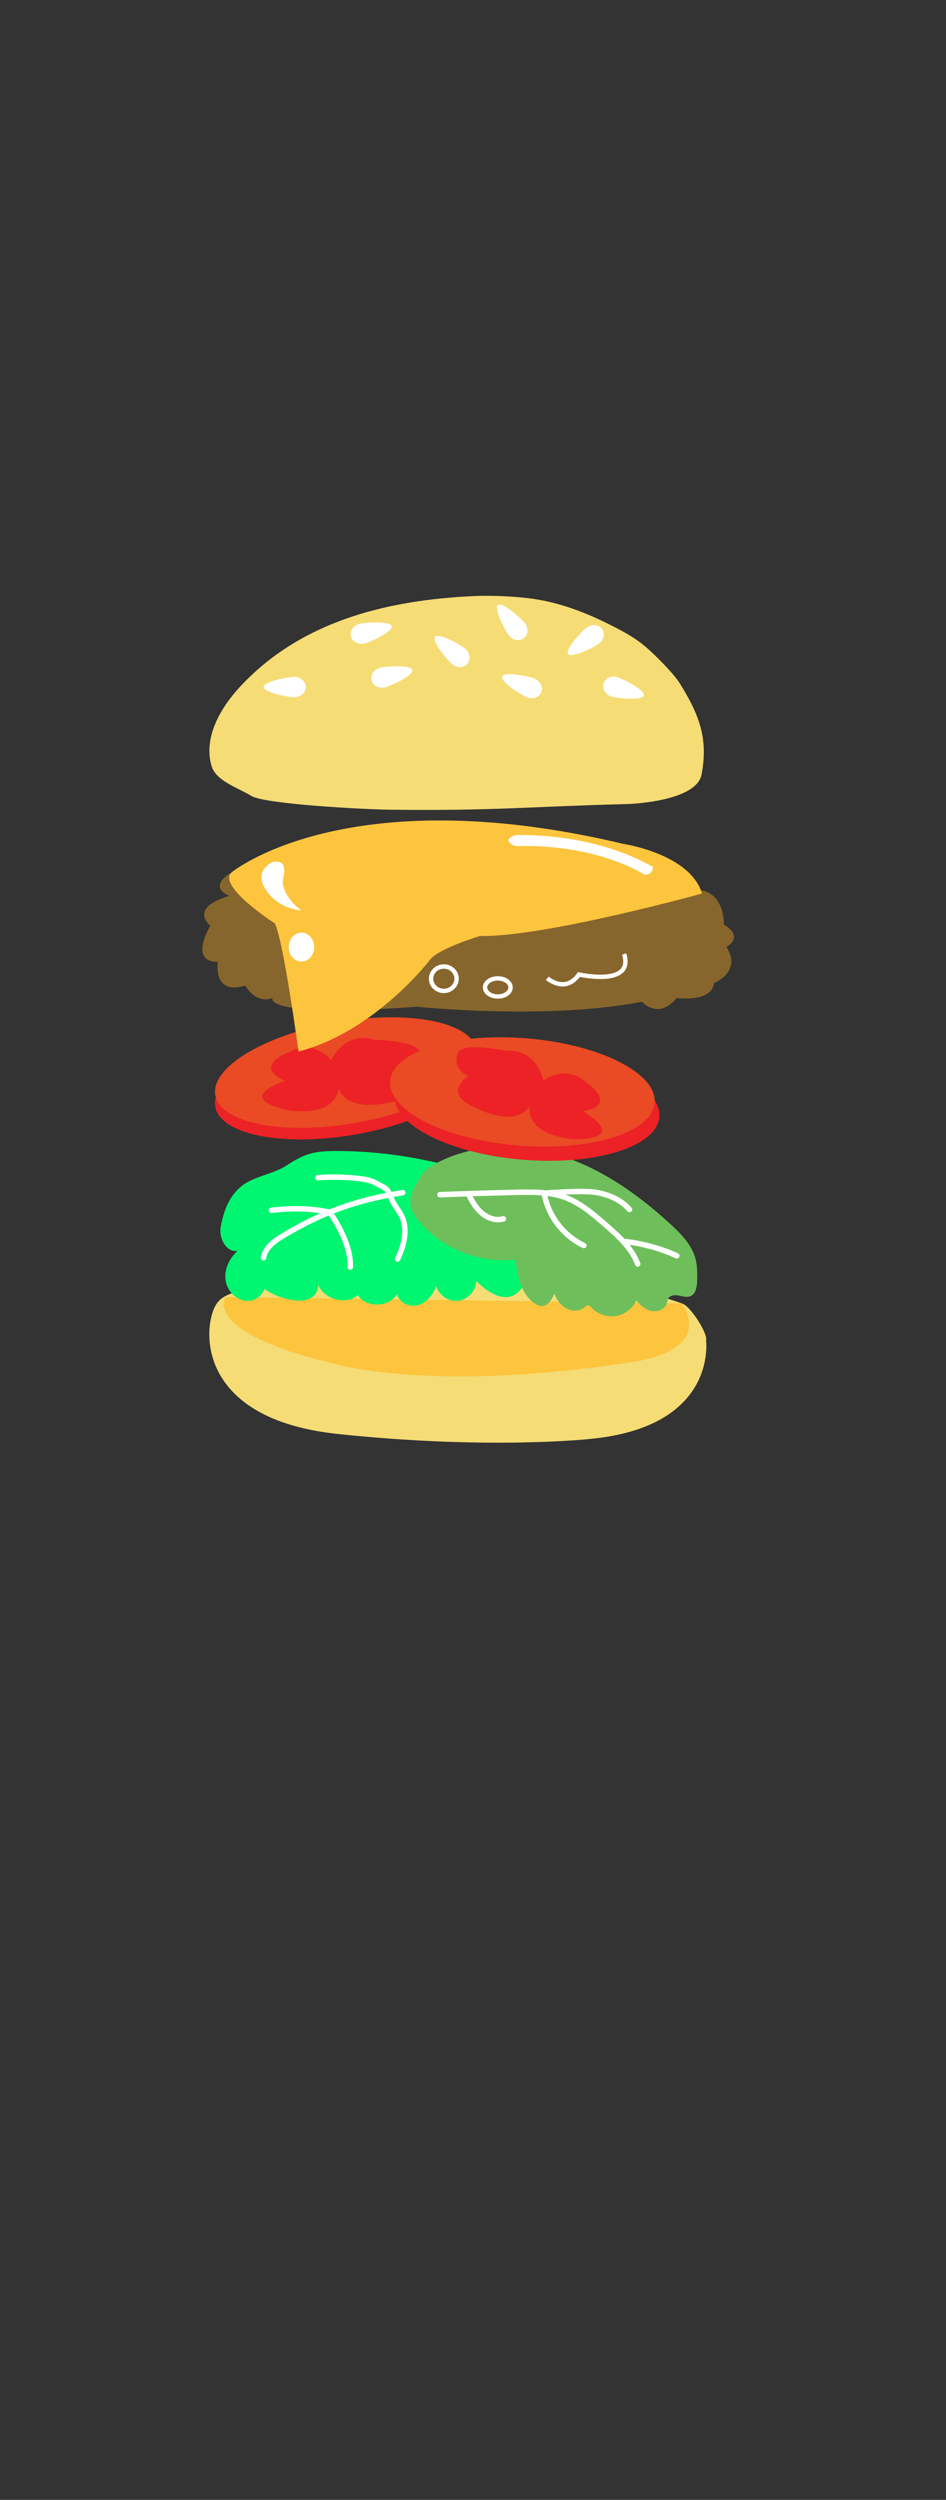 <?xml version="1.0" encoding="utf-8"?>
<!-- Generator: Adobe Illustrator 18.1.1, SVG Export Plug-In . SVG Version: 6.00 Build 0)  -->
<!DOCTYPE svg PUBLIC "-//W3C//DTD SVG 1.1//EN" "http://www.w3.org/Graphics/SVG/1.1/DTD/svg11.dtd">
<svg version="1.1" xmlns="http://www.w3.org/2000/svg" xmlns:xlink="http://www.w3.org/1999/xlink" x="0px" y="0px"
	 viewBox="0 0 867.7 2292.7" style="enable-background:new 0 0 867.7 2292.7;" xml:space="preserve">
<rect x="0" y="0" width="867.7" height="2292.7" fill="#333333" stroke="none"/>
<style type="text/css">
	.st0{display:none;}
	.st1{fill:#F5DC75;}
	.st2{fill:#FDC43D;}
	.st3{fill:#00F670;}
	.st4{fill:#6EBF5B;}
	.st5{fill:none;stroke:#FFFFFF;stroke-width:5;stroke-linecap:round;stroke-miterlimit:10;}
	.st6{fill:#EC2226;}
	.st7{fill:#EA4A24;}
	.st8{fill:#87662D;}
	.st9{fill:#FFFFFF;}
	.st10{fill:none;stroke:#FFFFFF;stroke-width:4;stroke-miterlimit:10;}
</style>
<g id="Layer_1" class="st0">
</g>
<g id="bottom">
	<g>
		<path class="st1" d="M200.9,1193.1c0,0,4.2-6.3,22-9.7c83.7-16.3,222.9-49.6,402.6,12c8.7,3,24.2,28.9,22.1,33.8
			c0,0,11.1,79.4-106.5,90.5c0,0-92.6,10.2-231.5-4.6S187,1205.2,200.9,1193.1z"/>
		<path class="st2" d="M206.8,1189.5c0,0-22.1,32,98.6,60.9c0,0,89.3,27.7,274.5-1.3c0,0,74-8.1,45.6-53.7"/>
	</g>
</g>
<g id="lettuce">
	<g>
		<path class="st3" d="M400.1,1179.3c2.3,8.6,11.4,14.7,20.2,13.7c8.8-1,16.2-9.1,16.5-18c7.8,7.2,16.9,14.7,27.6,14.6
			s20.8-12.8,14.6-21.5c8.5,5.7,18,9.8,27.9,12c8.2,1.9,17.6,2.2,24.3-2.9c6.5-5,8.6-14.1,8-22.3c-1.1-13.8-8.7-26.5-18.7-36
			c-10-9.6-22.3-16.4-34.8-22.4c-55-26.7-116-40.8-177.1-40.9c-8.6,0-17.4,0.3-25.6,2.9c-7.6,2.4-14.5,6.7-21.2,11
			c-10.1,6.5-28.2,9.7-38.1,16.7c-13,9.2-18.6,23.8-21.3,39.4c-1.8,10.2,5.3,23.3,15.5,21.6c-7.7,6.9-12.6,17.3-10.9,27.5
			c1.7,10.1,11,19,21.3,18.4c10.3-0.6,18.7-12.5,14.5-21.9c0.1,3.8,0.2,7.6,0.2,11.3c7.8,5.2,16.7,8.6,26,9.9
			c5.5,0.8,11.3,0.7,16.1-2c4.8-2.7,8.1-8.7,6.2-13.9c4.2,14.7,25.2,21.1,36.9,11.4c8,11.8,28.6,11.2,35.9-1
			c1.9,8,11.9,12.3,19.8,10C391.8,1194.4,397.5,1187.1,400.1,1179.3z"/>
		<path class="st4" d="M376.7,1106.1c-1.7-8.8,3.1-17.3,7.8-25c1.6-2.6,3.3-5.3,5.4-7.5c2.1-2.1,4.6-3.7,7.2-5.1
			c34.9-19.9,78.6-20.7,116.9-8.6s72,36,101.5,63.3c9.1,8.4,18.2,17.7,21.9,29.5c2.3,7.4,2.3,15.2,2,23c-0.3,5-1.3,10.9-5.9,13
			c-3.3,1.5-7.2,0.2-10.8-0.5c-3.6-0.7-8.1-0.4-9.8,2.8c-0.7,1.3-0.8,2.8-1.3,4.3c-1.7,5.5-8.4,8.2-14,7c-5.6-1.2-10.2-5.2-13.9-9.6
			c-3.4,7.4-10.6,12.9-18.7,14.2c-8,1.3-16.6-1.6-22.3-7.5c-1.1-1.2-2.5-2.6-4.1-2.2c-0.9,0.2-1.5,0.9-2.2,1.5
			c-4.4,4.1-11.5,4.2-16.8,1.4c-5.3-2.8-8.9-8.1-11.2-13.6c-2.2,5.2-5.7,11.3-11.4,11.3c-2.1,0-4.1-0.9-5.9-2
			c-13.1-8.1-16.4-25.4-18.3-40.7c-33.1,4-67.9-10-89-35.8C380.6,1115.4,377.6,1111.1,376.7,1106.1z"/>
	</g>
	<path class="st5" d="M403.5,1095.7c23.7-0.9,47.4-1.7,71.1-2.2c14.8-0.3,30-0.4,43.8,4.7c14.1,5.2,25.7,15.3,37,25.1
		c11.8,10.3,24,21.2,29.5,35.9"/>
	<path class="st5" d="M499.4,1095.6c3.8,20.1,17.7,37.9,36.1,46.7"/>
	<path class="st5" d="M502.7,1094c11.5-0.6,33.2-2.3,44.6-0.3c11.4,2,22.6,6.9,30.1,15.6"/>
	<path class="st5" d="M429.8,1095.6c3.5,6.5,6.2,11.6,11.6,16.5c5.4,4.9,13.3,7.9,20.3,5.7"/>
	<path class="st5" d="M572.3,1138.5c16.7,1.8,33.2,6.3,48.5,13.2"/>
	<path class="st5" d="M369.4,1093.8c-41.6,6.6-73,17.6-109.2,39.2c-8.2,4.9-17,11.1-18.5,20.6"/>
	<path class="st5" d="M302.4,1111.7c-19.2-3.8-34.1-3.8-53.5-1.7"/>
	<path class="st5" d="M302.4,1111.7c9.6,13.8,19.7,33.6,18.9,50.4"/>
	<path class="st5" d="M358.1,1095.4c1,7.5,7.1,13.2,10.4,20c5.9,12.3,2,27-3.8,39.3"/>
	<path class="st5" d="M356.8,1096c0.3-5.8-6.3-7.7-11.4-10.6c-5-3-11-4-16.8-4.6c-12.3-1.4-24.8-1.6-37.1-0.7"/>
</g>
<g id="tomato">
	
		<ellipse transform="matrix(0.985 -0.17 0.17 0.985 -164.854 68.743)" class="st6" cx="317.9" cy="994.5" rx="121.7" ry="47"/>
	
		<ellipse transform="matrix(0.985 -0.17 0.17 0.985 -163.038 68.587)" class="st7" cx="317.9" cy="983.9" rx="121.7" ry="47"/>
	<path class="st6" d="M261.7,991.2c0,0-33.3-12.3,6.7-27.7c0,0,17.4-10.3,35.4,8.7c0,0,12.3-27.2,40-18.5c0,0,40,0.5,42.1,12.3
		c0,0,3.1,14.4-14.4,18c0,0,22.1,22.1-15.4,27.2c0,0-36.4,9.7-45.6-12.8c0,0-0.5,25.6-45.1,20
		C265.3,1018.4,212.5,1008.7,261.7,991.2z"/>
	
		<ellipse transform="matrix(0.997 8.182319e-02 -8.182319e-02 0.997 84.595 -36.141)" class="st6" cx="483.3" cy="1014.1" rx="121.7" ry="49.3"/>
	
		<ellipse transform="matrix(0.997 8.182319e-02 -8.182319e-02 0.997 83.522 -35.834)" class="st7" cx="479" cy="1001.1" rx="121.7" ry="49.3"/>
	<path class="st6" d="M534.9,1019.1c0,0,35.3-4.3-0.1-28.5c0,0-14.6-14-36.4,0.3c0,0-5.7-29.3-34.7-27.2c0,0-39.1-8.7-43.8,2.3
		c0,0-6.3,13.3,9.8,20.8c0,0-26.5,16.4,8.7,30c0,0,33.2,17.9,47.4-2c0,0-5.4,25.1,39.3,29.8C525.1,1044.7,578.8,1047.4,534.9,1019.1
		z"/>
</g>
<g id="burger">
	<g>
		<path class="st8" d="M212.4,800.1c0,0-1.4,0.8-3.2,2c-5.5,3.9-14.4,12.5,1.1,19.6c0,0-36.8,9.1-17.4,27.4c0,0-20.3,33.1,7,33.1
			c0,0-5.5,30.8,25.1,21.7c0,0,9.2,17.3,25,11.4c0,0-11.4,18.3,132.3,8c0,0,119.8,12.5,206.5-4.6c0,0,14.8,17.1,31.9-3.4
			c0,0,31.9,4.6,34.2-13.7c0,0,26.2-10.3,11.4-33.1c0,0,17.1-9.1-2.3-20.5c0,0,1.1-33.1-27.4-31.9c0,0-260.3-40.7-425.6-15.2"/>
		<path class="st2" d="M273.8,964.4c0,0-13.7-101.5-21.7-117.5c0,0-53.2-34.2-39.7-46.8c0,0,104.7-86.7,359.1-26.2
			c0,0,61.6,9.1,72.4,45.6c0,0-145.4,40.2-203.6,38.9c0,0-37.6,11.3-45.6,21.5C394.7,879.9,344.5,946.1,273.8,964.4z"/>
		<ellipse class="st9" cx="276.5" cy="868.6" rx="11.7" ry="13.3"/>
		<ellipse class="st10" cx="407.1" cy="897.6" rx="11.7" ry="11.2"/>
		<ellipse class="st10" cx="456.6" cy="905.6" rx="11.7" ry="8.3"/>
		<path class="st10" d="M502,897.2c0,0,16.4,14.5,29-3.5c0,0,50.9,11.7,41.5-18.8"/>
		<path class="st9" d="M276.5,835c0,0-18-12.3-17.1-28.5c0,0,6.7-19.5-9.5-15.9c0,0-19.8,8.5-4,28.4C246,819,255.7,833.2,276.5,835z
			"/>
		<path class="st9" d="M472.7,765.9c0,0,69.6-3.4,126.3,29.3c0,0-0.3,7.6-7.9,7c0,0-42.4-28.4-118.4-26.2
			C472.7,776,458.4,770.8,472.7,765.9z"/>
	</g>
</g>
<g id="top">
	<g>
		<path class="st1" d="M594.5,595.2c8.2,7.4,23.6,22.7,29.4,32.1c17.6,28.6,25.8,50,19.6,83c-4.5,24.1-62.1,26.9-67.6,27.1
			c-91.4,2.3-121.6,6.4-218.3,5.2c-24.5-0.3-114.6-5.1-127-12.6c-12.4-7.6-32.5-13.6-36.6-27.6c-7.5-25.8,7.9-52.8,26.1-72.5
			c55.2-59.5,132.9-79.4,214-83.2c17.1-0.8,39.9,0.2,56.8,2.8c26.9,4.2,51.4,14.4,75.5,27C576.6,581.8,586.1,587.6,594.5,595.2z"/>
		<path class="st9" d="M280.4,630.1c0,5.1-4.7,9.3-10.4,9.3c-5.7,0-28.2-4.2-28.2-9.3c0-5.1,22.5-9.3,28.2-9.3
			C275.7,620.8,280.4,625,280.4,630.1z"/>
		<path class="st9" d="M340.8,623.9c-1.3-5,2.2-10.1,7.8-11.5c5.6-1.4,28.4-2.9,29.6,2.1s-19.5,14.5-25.1,15.9
			C347.6,631.7,342,628.8,340.8,623.9z"/>
		<path class="st9" d="M321.9,583.7c-1.2-5,2.3-10.1,7.8-11.5c5.6-1.4,28.4-2.8,29.6,2.1c1.2,5-19.5,14.5-25.1,15.9
			C328.7,591.5,323.1,588.6,321.9,583.7z"/>
		<path class="st9" d="M428.7,608.7c-3.3,3.9-9.5,4.2-13.9,0.5c-4.4-3.7-19.1-21.2-15.8-25.2c3.3-3.9,23.2,7.2,27.6,10.9
			C431.1,598.6,432,604.8,428.7,608.7z"/>
		<path class="st9" d="M480.5,585.3c-4,3.2-10.2,2-13.7-2.5c-3.5-4.5-14.1-24.8-10.1-27.9c4-3.2,21.1,12,24.7,16.5
			C485,576,484.6,582.2,480.5,585.3z"/>
		<path class="st9" d="M496.5,634.7c-1.9,4.8-7.8,6.9-13.1,4.8s-24.7-14.3-22.8-19.1c1.9-4.8,24.3-0.3,29.6,1.9
			S498.4,629.9,496.5,634.7z"/>
		<path class="st9" d="M552.1,576.7c3.1,4.1,1.8,10.2-2.8,13.7c-4.6,3.4-25.1,13.5-28.2,9.4c-3.1-4.1,12.5-20.9,17.1-24.3
			C542.8,572.1,549,572.6,552.1,576.7z"/>
		<path class="st9" d="M553.5,626.9c1.5-4.9,7.1-7.6,12.6-5.9s25.9,12,24.4,16.9c-1.5,4.9-24.2,2.5-29.7,0.9
			C555.4,637.2,552.1,631.9,553.5,626.9z"/>
	</g>
	<g id="drops">
	</g>
</g>
</svg>
